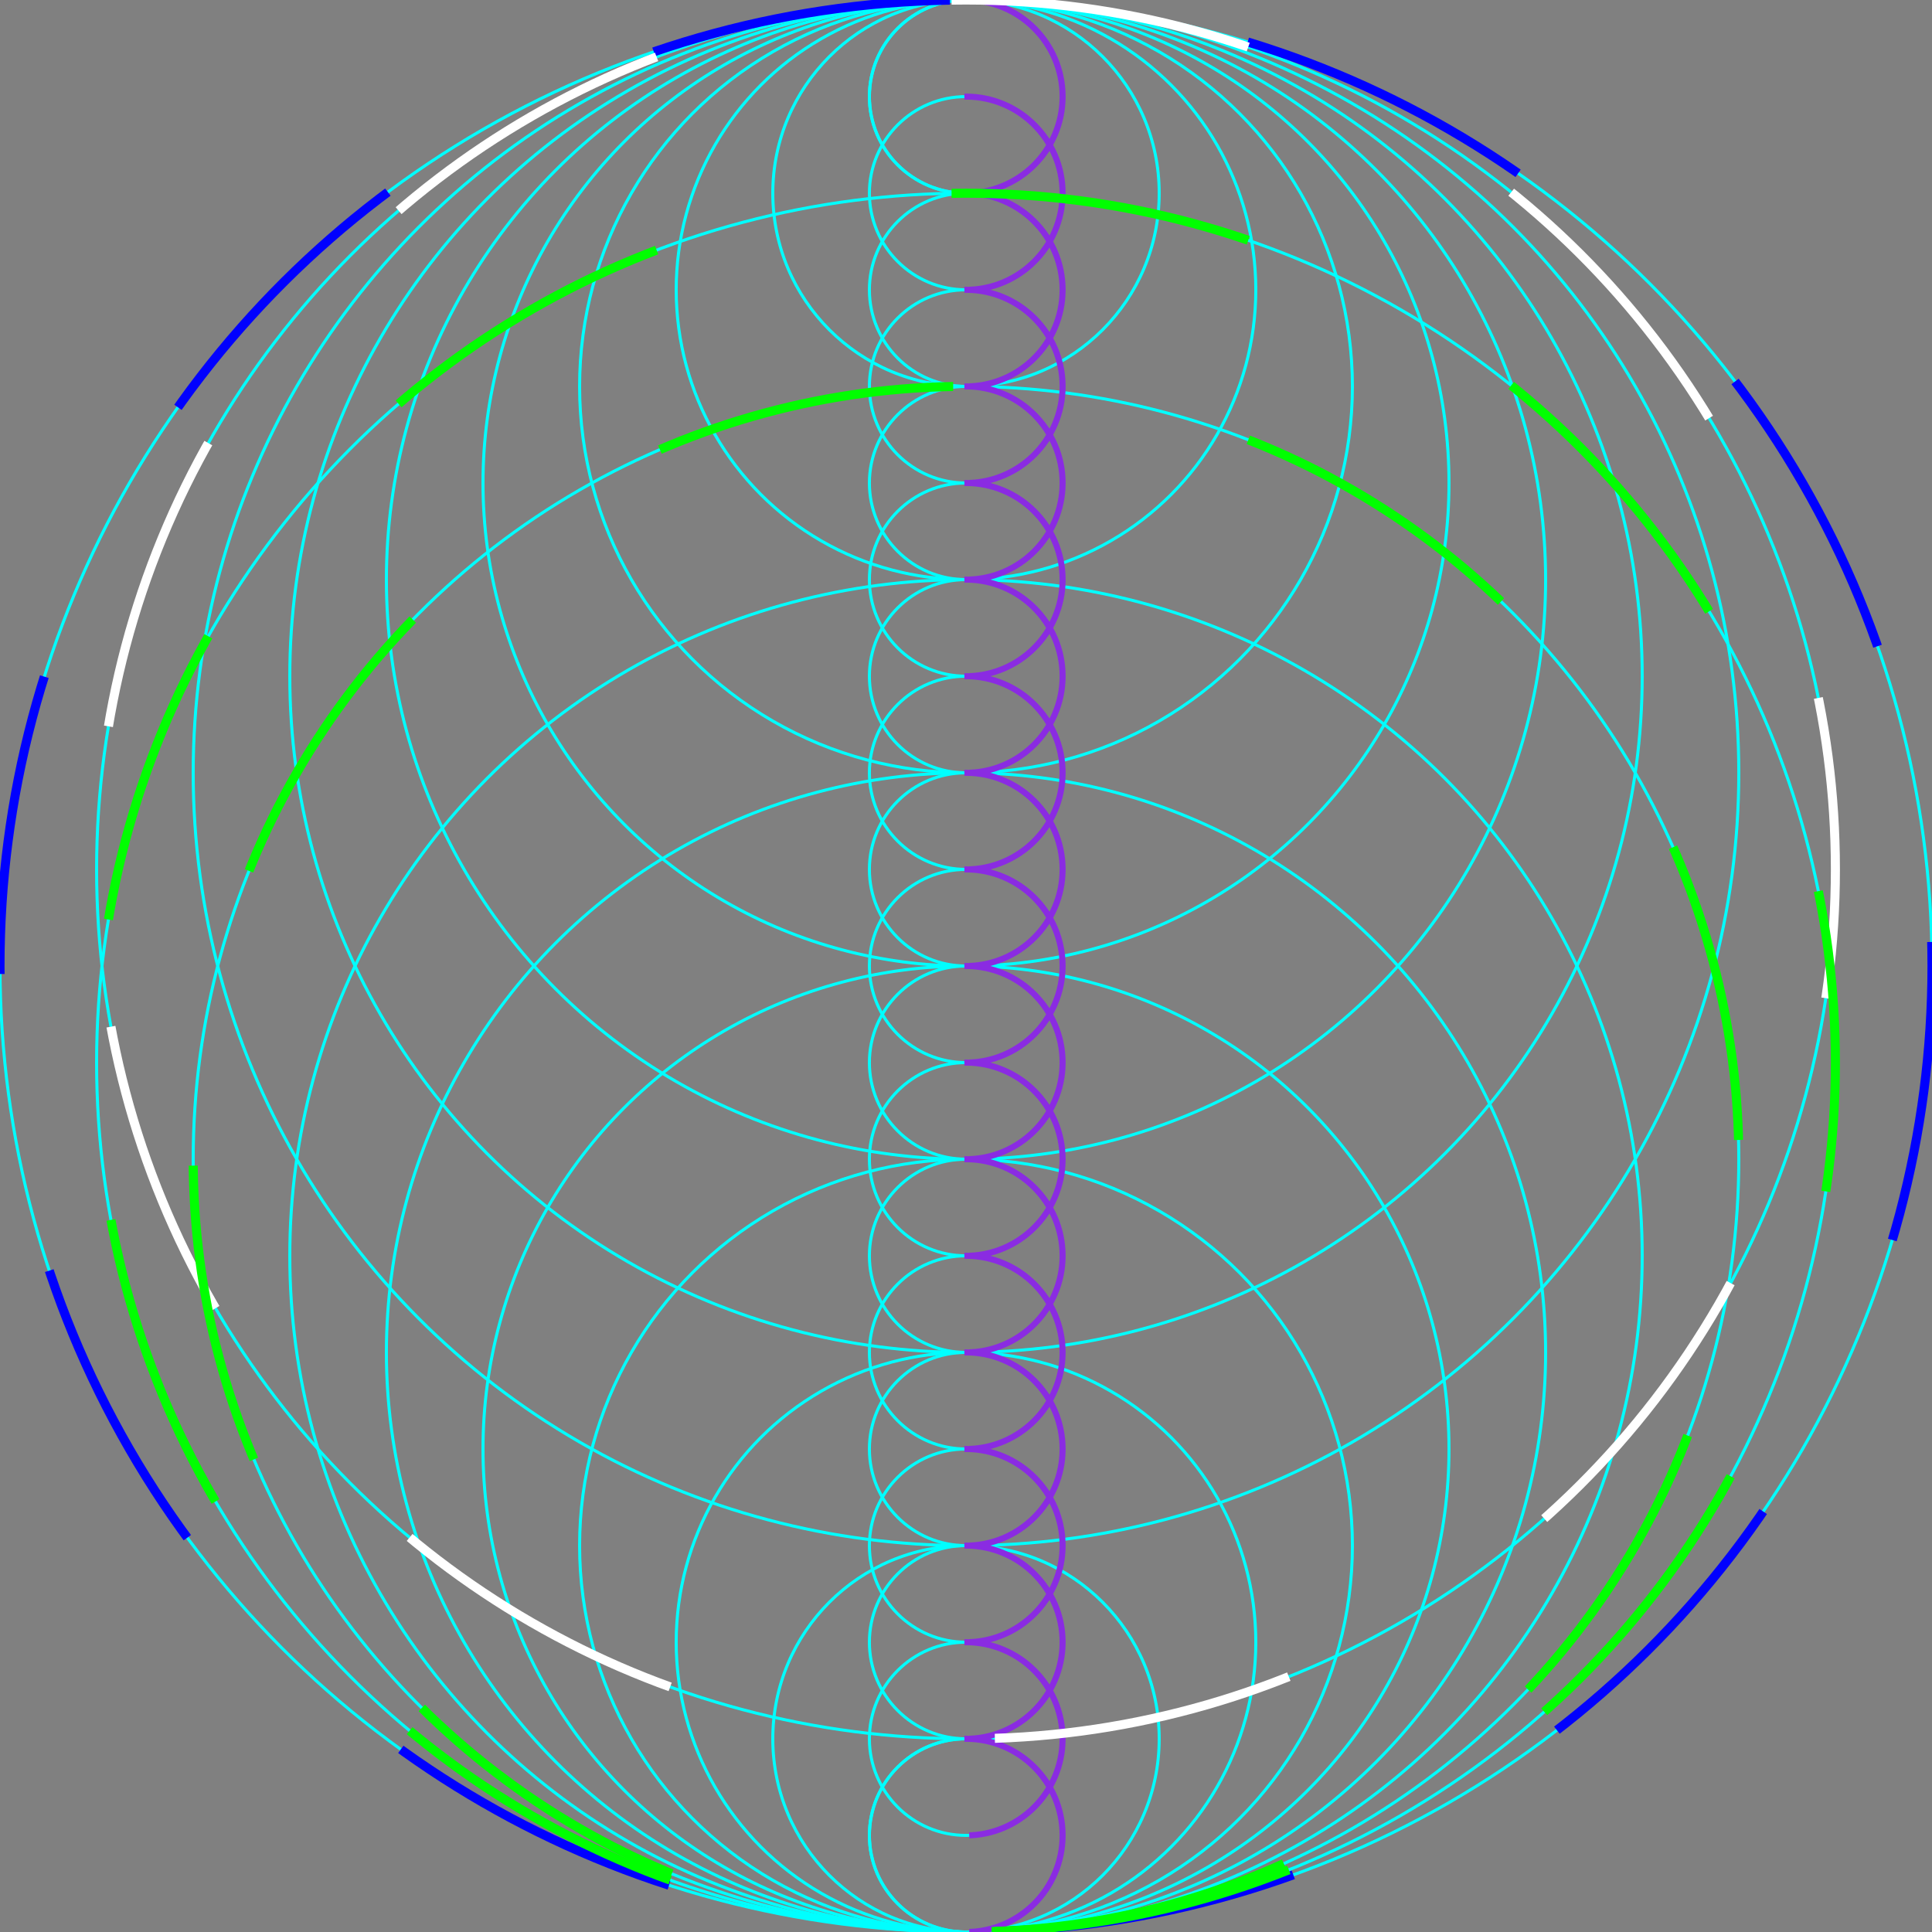 <?xml version="1.0" encoding="utf-8"?>

<svg 
  xmlns="http://www.w3.org/2000/svg" 
  xmlns:xlink="http://www.w3.org/1999/xlink" 
  height="640" 
  width="640" 
  viewBox="-64 -64 640 640">

  <rect x="-64" y="-64" width="640" height="640" fill="#808080" stroke="none"/>

  <!-- 底圖 小圓 -->

  <circle cx="256" cy="544" r="32" fill="none" stroke="cyan"/>
  <circle cx="256" cy="512" r="32" fill="none" stroke="cyan"/>
  <circle cx="256" cy="480" r="32" fill="none" stroke="cyan"/>
  <circle cx="256" cy="448" r="32" fill="none" stroke="cyan"/>
  <circle cx="256" cy="416" r="32" fill="none" stroke="cyan"/>
  <circle cx="256" cy="384" r="32" fill="none" stroke="cyan"/>
  <circle cx="256" cy="352" r="32" fill="none" stroke="cyan"/>
  <circle cx="256" cy="320" r="32" fill="none" stroke="cyan"/>
  <circle cx="256" cy="288" r="32" fill="none" stroke="cyan"/>

  <circle cx="256" cy="256" r="32" fill="none" stroke="cyan"/>

  <circle cx="256" cy="224" r="32" fill="none" stroke="cyan"/>
  <circle cx="256" cy="192" r="32" fill="none" stroke="cyan"/>
  <circle cx="256" cy="160" r="32" fill="none" stroke="cyan"/>
  <circle cx="256" cy="128" r="32" fill="none" stroke="cyan"/>
  <circle cx="256" cy="96"  r="32" fill="none" stroke="cyan"/>
  <circle cx="256" cy="64"  r="32" fill="none" stroke="cyan"/>
  <circle cx="256" cy="32"  r="32" fill="none" stroke="cyan"/>
  <circle cx="256" cy="0"   r="32" fill="none" stroke="cyan"/>
  <circle cx="256" cy="-32" r="32" fill="none" stroke="cyan"/>

  <!-- 底圖 下 大圓 -->
  <circle cx="256" cy="544" r="32" fill="none" stroke="cyan"/>
  <circle cx="256" cy="512" r="64" fill="none" stroke="cyan"/>
  <circle cx="256" cy="480" r="96" fill="none" stroke="cyan"/>
  <circle cx="256" cy="448" r="128" fill="none" stroke="cyan"/>
  <circle cx="256" cy="416" r="160" fill="none" stroke="cyan"/>
  <circle cx="256" cy="384" r="192" fill="none" stroke="cyan"/>
  <circle cx="256" cy="352" r="224" fill="none" stroke="cyan"/>
  <circle cx="256" cy="320" r="256" fill="none" stroke="cyan"/>
  <circle cx="256" cy="288" r="288" fill="none" stroke="cyan"/>
  <circle cx="256" cy="256" r="320" fill="none" stroke="cyan"/>

  <!-- 底圖 上 大圓 -->
  <circle cx="256" cy="224" r="288" fill="none" stroke="cyan"/>
  <circle cx="256" cy="192" r="256" fill="none" stroke="cyan"/>
  <circle cx="256" cy="160" r="224" fill="none" stroke="cyan"/>
  <circle cx="256" cy="128" r="192" fill="none" stroke="cyan"/>
  <circle cx="256" cy="96"  r="160" fill="none" stroke="cyan"/>
  <circle cx="256" cy="64"  r="128" fill="none" stroke="cyan"/>
  <circle cx="256" cy="32"  r="96" fill="none" stroke="cyan"/>
  <circle cx="256" cy="0"   r="64" fill="none" stroke="cyan"/>
  <circle cx="256" cy="-32" r="32" fill="none" stroke="cyan"/>

  //從下畫小圓
  <circle cx="256" cy="544" r="32" fill="none" stroke="#8a2be2" stroke-width="2" pathLength="100" stroke-dasharray="100" stroke-dashoffset="100" transform="rotate(90,256,544)">
    <animate attributeName="stroke-dashoffset" to="0" begin="0.0s" dur="1.0s" repeatCount="1" fill="freeze"/>
  </circle>

   <circle cx="256" cy="512" r="32" fill="none" stroke="#8a2be2" stroke-width="2" pathLength="100" stroke-dasharray="100" stroke-dashoffset="100" transform="rotate(90,256,512)">
    <animate attributeName="stroke-dashoffset" to="0" begin="1.0s" dur="1.5s" repeatCount="1" fill="freeze"/>
  </circle>
  
   <circle cx="256" cy="480" r="32" fill="none" stroke="#8a2be2" stroke-width="2" pathLength="100" stroke-dasharray="100" stroke-dashoffset="100" transform="rotate(90,256,480)">
    <animate attributeName="stroke-dashoffset" to="0" begin="1.5s" dur="2.0s" repeatCount="1" fill="freeze"/>
  </circle>
  
  <circle cx="256" cy="448" r="32" fill="none" stroke="#8a2be2" stroke-width="2" pathLength="100" stroke-dasharray="100" stroke-dashoffset="100" transform="rotate(90,256,448)">
    <animate attributeName="stroke-dashoffset" to="0" begin="2.0s" dur="2.5s" repeatCount="1" fill="freeze"/>
  </circle>
  
  <circle cx="256" cy="416" r="32" fill="none" stroke="#8a2be2" stroke-width="2" pathLength="100" stroke-dasharray="100" stroke-dashoffset="100" transform="rotate(90,256,416)">
    <animate attributeName="stroke-dashoffset" to="0" begin="2.5s" dur="3.5s" repeatCount="1" fill="freeze"/>
  </circle>
  
  <circle cx="256" cy="384" r="32" fill="none" stroke="#8a2be2" stroke-width="2" pathLength="100" stroke-dasharray="100" stroke-dashoffset="100" transform="rotate(90,256,384)">
    <animate attributeName="stroke-dashoffset" to="0" begin="2.5s" dur="3.5s" repeatCount="1" fill="freeze"/>
  </circle>
  
   <circle cx="256" cy="352" r="32" fill="none" stroke="#8a2be2" stroke-width="2" pathLength="100" stroke-dasharray="100" stroke-dashoffset="100" transform="rotate(90,256,352)">
    <animate attributeName="stroke-dashoffset" to="0" begin="2.5s" dur="3.5s" repeatCount="1" fill="freeze"/>
  </circle>
  
   <circle cx="256" cy="320" r="32" fill="none" stroke="#8a2be2" stroke-width="2" pathLength="100" stroke-dasharray="100" stroke-dashoffset="100" transform="rotate(90,256,320)">
    <animate attributeName="stroke-dashoffset" to="0" begin="2.5s" dur="3.5s" repeatCount="1" fill="freeze"/>
  </circle>
  
   <circle cx="256" cy="288" r="32" fill="none" stroke="#8a2be2" stroke-width="2" pathLength="100" stroke-dasharray="100" stroke-dashoffset="100" transform="rotate(90,256,288)">
    <animate attributeName="stroke-dashoffset" to="0" begin="2.5s" dur="3.5s" repeatCount="1" fill="freeze"/>
  </circle>
  
   <circle cx="256" cy="256" r="32" fill="none" stroke="#8a2be2" stroke-width="2" pathLength="100" stroke-dasharray="100" stroke-dashoffset="100" transform="rotate(90,256,256)">
    <animate attributeName="stroke-dashoffset" to="0" begin="2.5s" dur="3.5s" repeatCount="1" fill="freeze"/>
  </circle>
  
  <circle cx="256" cy="224" r="32" fill="none" stroke="#8a2be2" stroke-width="2" pathLength="100" stroke-dasharray="100" stroke-dashoffset="100" transform="rotate(90,256,224)">
    <animate attributeName="stroke-dashoffset" to="0" begin="2.5s" dur="3.5s" repeatCount="1" fill="freeze"/>
  </circle>
  
  <circle cx="256" cy="192" r="32" fill="none" stroke="#8a2be2" stroke-width="2" pathLength="100" stroke-dasharray="100" stroke-dashoffset="100" transform="rotate(90,256,192)">
    <animate attributeName="stroke-dashoffset" to="0" begin="2.5s" dur="3.5s" repeatCount="1" fill="freeze"/>
  </circle>
  
  <circle cx="256" cy="160" r="32" fill="none" stroke="#8a2be2" stroke-width="2" pathLength="100" stroke-dasharray="100" stroke-dashoffset="100" transform="rotate(90,256,160)">
    <animate attributeName="stroke-dashoffset" to="0" begin="2.5s" dur="3.5s" repeatCount="1" fill="freeze"/>
  </circle>
  
  <circle cx="256" cy="128" r="32" fill="none" stroke="#8a2be2" stroke-width="2" pathLength="100" stroke-dasharray="100" stroke-dashoffset="100" transform="rotate(90,256,128)">
    <animate attributeName="stroke-dashoffset" to="0" begin="2.5s" dur="3.5s" repeatCount="1" fill="freeze"/>
  </circle>
  
  <circle cx="256" cy="96" r="32" fill="none" stroke="#8a2be2" stroke-width="2" pathLength="100" stroke-dasharray="100" stroke-dashoffset="100" transform="rotate(90,256,96)">
    <animate attributeName="stroke-dashoffset" to="0" begin="2.5s" dur="3.5s" repeatCount="1" fill="freeze"/>
  </circle>
  
   <circle cx="256" cy="64" r="32" fill="none" stroke="#8a2be2" stroke-width="2" pathLength="100" stroke-dasharray="100" stroke-dashoffset="100" transform="rotate(90,256,64)">
    <animate attributeName="stroke-dashoffset" to="0" begin="2.5s" dur="3.5s" repeatCount="1" fill="freeze"/>
  </circle>
  
   <circle cx="256" cy="32" r="32" fill="none" stroke="#8a2be2" stroke-width="2" pathLength="100" stroke-dasharray="100" stroke-dashoffset="100" transform="rotate(90,256,32)">
    <animate attributeName="stroke-dashoffset" to="0" begin="2.5s" dur="3.5s" repeatCount="1" fill="freeze"/>
  </circle>
  
   <circle cx="256" cy="0" r="32" fill="none" stroke="#8a2be2" stroke-width="2" pathLength="100" stroke-dasharray="100" stroke-dashoffset="100" transform="rotate(90,256,0)">
    <animate attributeName="stroke-dashoffset" to="0" begin="2.5s" dur="3.5s" repeatCount="1" fill="freeze"/>
  </circle>
  
   <circle cx="256" cy="-32" r="32" fill="none" stroke="#8a2be2" stroke-width="2" pathLength="100" stroke-dasharray="100" stroke-dashoffset="100" transform="rotate(90,256,-32)">
    <animate attributeName="stroke-dashoffset" to="0" begin="2.5s" dur="3.5s" repeatCount="1" fill="freeze"/>
  </circle>
  
  //最外面的大圓
  <circle cx="256" cy="256" r="320" fill="none" stroke="blue" stroke-width="3" pathLength="100" stroke-dasharray="100" stroke-dashoffset="100" transform="rotate(90,256,256)">
    <animate attributeName="stroke-dashoffset" to="0" begin="1.0s" dur="1.5s" repeatCount="1" fill="freeze"/>
  </circle>

  //從上畫中圓
  <circle cx="256" cy="224" r="288" fill="none" stroke="#ffffff" stroke-width="3" pathLength="100" stroke-dasharray="100" stroke-dashoffset="100" transform="rotate(90,256,224)">
    <animate attributeName="stroke-dashoffset" to="0" begin="1.5s" dur="2.0s" repeatCount="1" fill="freeze"/>
  </circle>
  
  //從下畫中圓
   <circle cx="256" cy="288" r="288" fill="none" stroke="#00ff00" stroke-width="3" pathLength="100" stroke-dasharray="100" stroke-dashoffset="100" transform="rotate(90,256,288)">
    <animate attributeName="stroke-dashoffset" to="0" begin="1.5s" dur="2.0s" repeatCount="1" fill="freeze"/>
  </circle>
  
  <circle cx="256" cy="320" r="256" fill="none" stroke="#00ff00" stroke-width="3" pathLength="100" stroke-dasharray="100" stroke-dashoffset="100" transform="rotate(90,256,320)">
    <animate attributeName="stroke-dashoffset" to="0" begin="1.5s" dur="2.0s" repeatCount="1" fill="freeze"/>
  </circle>
</svg>

